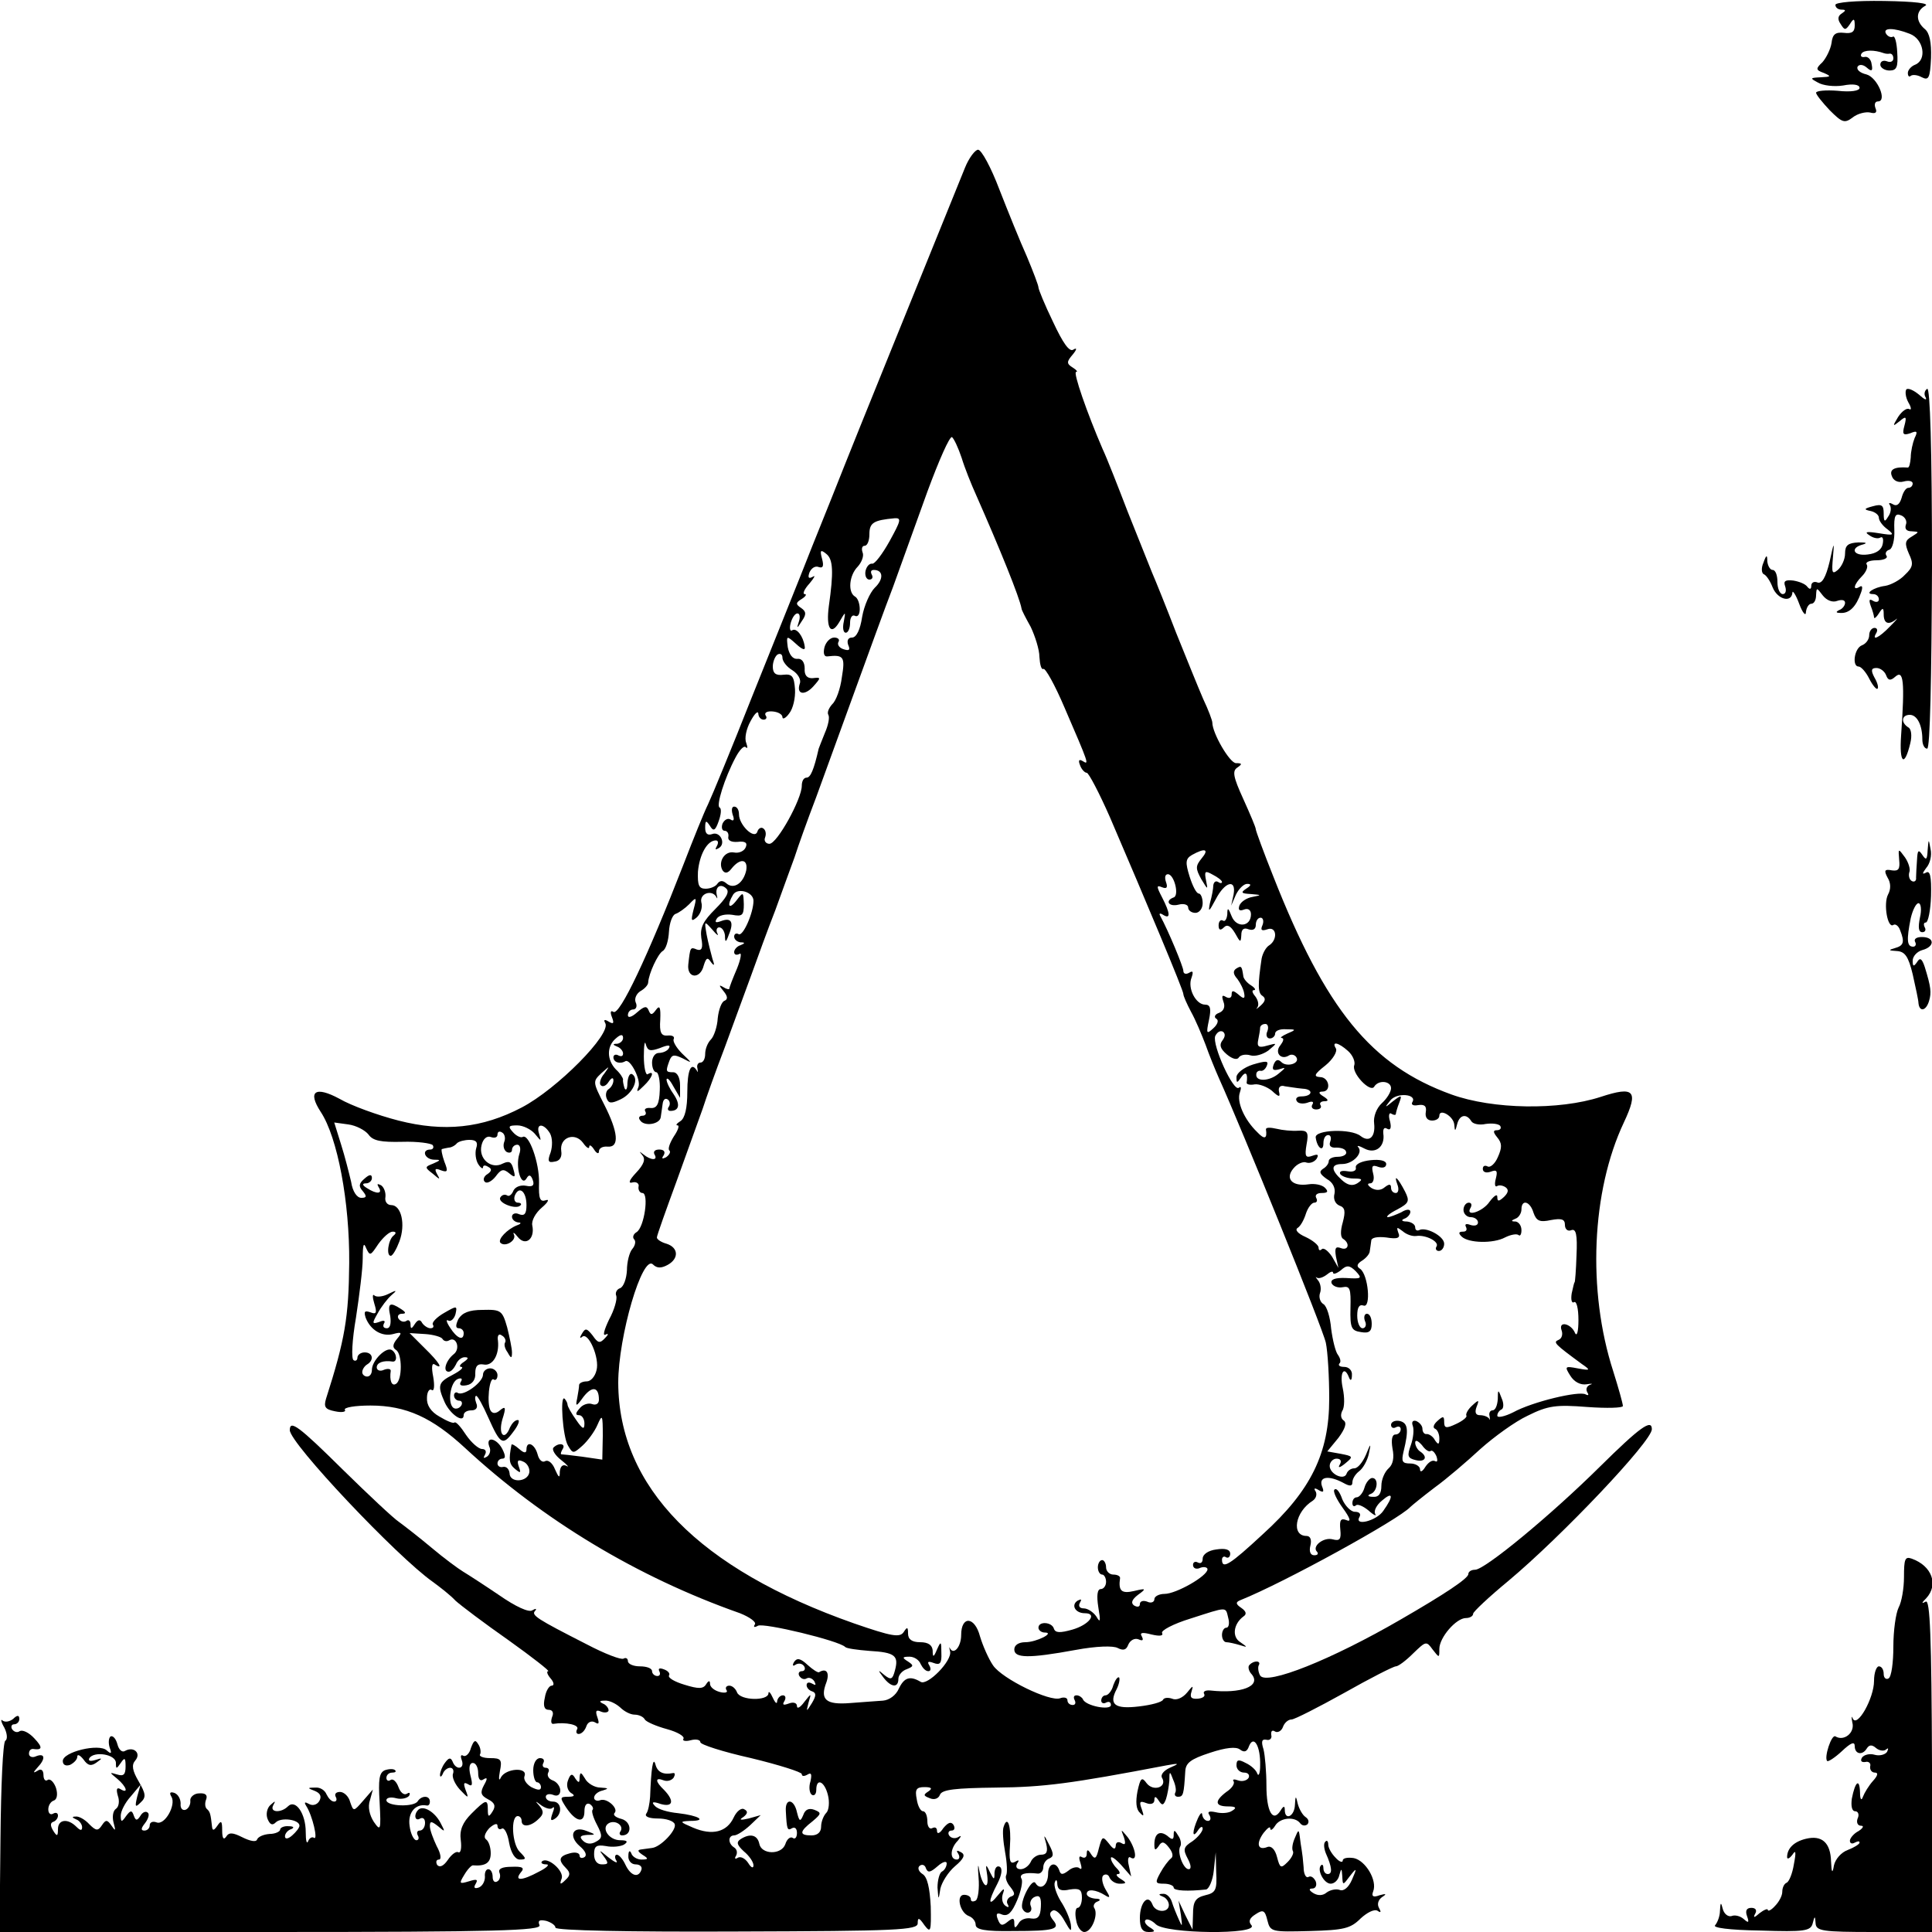<?xml version="1.0" standalone="no"?>
<!DOCTYPE svg PUBLIC "-//W3C//DTD SVG 20010904//EN"
 "http://www.w3.org/TR/2001/REC-SVG-20010904/DTD/svg10.dtd">
<svg version="1.0" xmlns="http://www.w3.org/2000/svg"
 width="400pt" height="400pt" viewBox="0 0 400 400"
 preserveAspectRatio="xMidYMid meet">
<g transform="translate(0,400) scale(0.1,-0.1)"
fill="#000000" stroke="none">
<path d="M3800 3990 c0 -6 6 -10 13 -10 9 0 9 -2 0 -8 -8 -5 -9 -12 -2 -22 8
-13 10 -13 19 0 8 13 10 12 10 -3 0 -13 -6 -17 -22 -15 -18 2 -24 -3 -26 -21
-2 -13 -11 -31 -19 -40 -14 -13 -14 -16 3 -22 16 -7 15 -8 -6 -9 -23 -1 -23
-2 -6 -11 10 -6 33 -9 52 -6 20 4 34 2 34 -5 0 -6 -18 -9 -45 -6 -25 2 -45 0
-45 -4 0 -4 13 -20 28 -36 26 -26 31 -28 48 -15 10 8 27 12 36 10 11 -3 15 0
11 9 -3 8 -1 14 5 14 20 0 -1 50 -24 56 -13 3 -21 10 -18 16 3 5 11 5 19 -2
10 -9 13 -7 10 7 -1 10 -8 17 -15 15 -6 -1 -9 2 -6 7 5 8 27 8 46 1 3 -1 8 -2
13 -1 4 0 7 -4 7 -10 0 -6 -6 -9 -13 -6 -8 3 -14 0 -14 -7 0 -6 9 -12 19 -12
15 0 18 7 16 38 -1 20 -5 35 -9 32 -4 -2 -10 0 -14 6 -8 13 16 13 49 0 29 -11
36 -54 11 -64 -8 -3 -15 -11 -15 -17 0 -7 3 -9 6 -6 4 3 14 2 23 -3 14 -7 17
-2 19 40 1 32 -3 52 -13 60 -19 16 -19 37 1 48 10 5 -21 9 -85 10 -60 1 -101
-3 -101 -8z"/>
<path d="M1998 3653 c-92 -227 -234 -577 -248 -613 -10 -25 -40 -101 -68 -170
-27 -69 -84 -210 -126 -315 -41 -104 -82 -203 -90 -220 -8 -16 -31 -73 -51
-125 -74 -190 -132 -313 -145 -305 -6 4 -7 -1 -3 -11 5 -13 3 -15 -7 -9 -8 5
-11 4 -7 -3 14 -22 -100 -137 -173 -175 -82 -43 -161 -51 -255 -27 -43 11 -98
31 -122 45 -50 27 -67 16 -39 -27 35 -53 60 -187 59 -313 -1 -113 -9 -159 -48
-281 -5 -17 -2 -22 19 -26 14 -3 23 -1 20 3 -3 5 21 9 53 9 74 0 128 -25 196
-88 161 -149 356 -267 569 -342 20 -8 34 -18 31 -23 -4 -6 -1 -7 6 -3 11 7
169 -31 181 -44 3 -3 25 -6 50 -8 53 -3 61 -10 53 -40 -5 -19 -8 -21 -22 -10
-14 12 -14 11 -2 -5 16 -21 31 -22 31 -3 0 8 8 17 17 20 15 6 15 8 3 16 -13 8
-12 10 3 10 10 0 20 -7 23 -15 4 -8 10 -15 16 -15 5 0 6 5 2 12 -5 8 -2 9 9 5
13 -5 17 -1 16 21 0 24 -1 25 -9 7 -7 -17 -9 -17 -9 -2 -1 11 -9 17 -26 17
-17 0 -25 6 -25 18 0 14 -2 14 -9 3 -8 -12 -25 -9 -103 18 -321 113 -487 282
-488 498 0 96 50 267 72 245 8 -8 17 -8 30 -1 24 13 23 36 -2 44 -11 3 -20 9
-20 13 0 4 19 57 41 117 22 61 46 128 54 150 7 22 27 78 45 125 17 47 42 114
55 150 13 36 35 97 50 135 14 39 32 88 40 110 7 22 27 78 45 125 17 47 53 146
80 220 27 74 62 171 79 215 16 44 48 133 71 197 24 65 46 115 51 113 4 -3 13
-22 20 -43 6 -20 20 -55 30 -77 49 -111 90 -212 94 -235 0 -3 9 -20 19 -38 9
-19 18 -47 18 -62 1 -16 4 -27 8 -25 4 3 24 -33 44 -80 51 -118 51 -119 38
-111 -8 5 -10 2 -6 -8 3 -9 10 -16 14 -16 4 0 26 -42 48 -92 76 -177 152 -358
152 -366 0 -4 7 -20 16 -37 9 -16 22 -47 30 -68 7 -20 20 -52 28 -70 47 -104
215 -518 221 -547 4 -19 7 -71 7 -116 0 -113 -38 -190 -137 -280 -69 -64 -85
-74 -85 -53 0 5 4 8 8 5 5 -3 9 1 9 7 0 9 -10 12 -29 9 -16 -2 -28 -10 -28
-19 0 -8 -4 -11 -10 -8 -5 3 -10 1 -10 -5 0 -7 7 -10 15 -6 8 3 15 1 15 -3 0
-14 -65 -51 -89 -51 -11 0 -21 -5 -21 -11 0 -6 -7 -9 -15 -5 -8 3 -15 1 -15
-5 0 -6 -5 -7 -12 -3 -7 5 -5 12 8 22 18 13 17 14 -8 8 -26 -6 -33 0 -29 27 0
4 -6 7 -14 7 -8 0 -15 7 -15 15 0 8 -4 15 -8 15 -5 0 -9 -7 -9 -15 0 -8 4 -15
9 -15 4 0 8 -7 8 -15 0 -8 -5 -15 -11 -15 -7 0 -9 -13 -5 -38 5 -29 4 -33 -4
-19 -6 9 -18 17 -26 17 -9 0 -12 5 -8 12 4 7 3 8 -5 4 -14 -9 -5 -26 15 -26
27 0 9 -24 -26 -34 -25 -7 -35 -7 -38 2 -4 14 -32 16 -32 2 0 -5 6 -10 13 -10
22 0 -17 -20 -40 -20 -14 0 -23 -6 -23 -15 0 -18 29 -19 127 -1 43 8 78 9 87
4 12 -6 18 -4 22 7 4 9 13 14 21 11 9 -4 11 -2 7 6 -5 8 1 9 20 4 17 -4 25 -3
22 3 -3 5 23 19 59 30 78 25 72 25 78 1 3 -11 1 -20 -4 -20 -5 0 -9 -7 -9 -15
0 -8 4 -15 9 -15 5 0 18 -3 28 -6 16 -5 17 -5 1 6 -18 11 -14 38 6 53 8 5 6
11 -4 18 -12 8 -12 12 -2 16 90 36 328 167 352 193 3 3 25 21 50 40 25 18 68
55 95 80 28 25 72 57 98 69 42 21 59 23 123 18 41 -3 74 -2 74 2 0 5 -9 37
-20 72 -54 167 -45 373 22 515 31 66 22 76 -48 53 -86 -28 -223 -26 -309 5
-166 60 -260 175 -369 452 -20 50 -36 94 -36 97 0 4 -12 32 -26 63 -21 46 -23
58 -12 65 10 7 10 9 -3 9 -13 0 -49 62 -49 84 0 4 -8 26 -19 49 -10 23 -35 85
-56 137 -20 52 -43 109 -50 125 -7 17 -29 73 -50 125 -20 52 -43 111 -52 130
-32 74 -62 160 -55 160 4 0 1 4 -7 9 -13 8 -13 12 0 27 9 11 9 15 1 10 -8 -5
-21 13 -42 58 -17 35 -30 67 -30 71 0 4 -11 33 -24 64 -14 31 -39 93 -57 139
-17 45 -37 82 -44 82 -6 0 -19 -17 -27 -37z m-156 -773 c-15 -27 -31 -48 -36
-47 -6 1 -12 -6 -14 -15 -2 -10 2 -18 8 -18 6 0 8 5 5 10 -3 6 -2 10 4 10 20
0 21 -19 2 -37 -10 -10 -22 -37 -26 -60 -4 -27 -12 -43 -21 -43 -8 0 -11 -6
-8 -15 5 -11 2 -13 -10 -9 -9 3 -13 10 -10 15 3 5 -1 9 -9 9 -8 0 -17 -9 -20
-20 -3 -12 -1 -20 6 -19 34 4 37 -1 30 -43 -3 -24 -12 -49 -20 -56 -7 -8 -11
-17 -8 -22 3 -5 0 -21 -7 -37 -6 -15 -12 -30 -13 -33 -10 -44 -17 -60 -25 -60
-6 0 -10 -7 -10 -17 0 -27 -51 -120 -67 -120 -7 0 -12 6 -9 13 3 8 1 16 -4 19
-4 3 -10 0 -12 -7 -6 -17 -38 14 -38 36 0 9 -4 16 -10 16 -5 0 -6 -7 -3 -17 4
-10 2 -14 -4 -10 -6 4 -13 0 -17 -8 -3 -8 -1 -15 4 -15 6 0 9 -6 8 -12 -2 -8
6 -12 19 -11 16 2 21 -2 17 -11 -3 -8 -14 -13 -24 -11 -20 4 -34 -20 -24 -37
5 -7 11 -6 18 3 18 23 35 21 31 -3 -6 -27 -26 -40 -41 -27 -8 7 -14 6 -19 -1
-3 -5 -14 -10 -24 -10 -14 0 -17 7 -16 35 3 35 19 65 37 65 5 0 6 -5 2 -12 -4
-7 -3 -8 4 -4 16 9 3 36 -14 29 -9 -3 -14 1 -14 13 0 16 2 16 10 4 7 -12 11
-10 18 10 5 14 6 26 2 28 -8 3 10 61 33 104 8 15 17 25 21 21 4 -4 4 0 1 9 -4
9 0 29 9 45 8 15 15 22 16 16 0 -7 5 -13 11 -13 5 0 8 4 4 9 -3 6 4 9 15 8 11
-1 20 -6 20 -12 0 -5 7 -2 14 8 8 10 13 32 12 50 -2 27 -6 32 -24 30 -16 -2
-22 3 -22 17 0 10 5 22 10 25 6 3 10 0 10 -7 0 -7 9 -19 21 -26 11 -7 18 -19
15 -27 -8 -23 10 -26 28 -6 16 18 16 19 -1 17 -12 -1 -18 6 -17 20 0 13 -6 21
-15 20 -10 -1 -17 9 -20 24 -3 24 -3 25 17 7 14 -13 20 -14 18 -5 -3 21 -17
39 -26 33 -4 -3 -6 4 -3 15 3 11 9 20 14 20 5 0 6 -8 3 -17 -5 -15 -4 -15 6 1
10 14 9 20 -1 27 -12 8 -12 11 1 19 8 5 11 10 6 10 -5 0 -1 10 10 22 10 12 13
18 7 14 -9 -5 -11 -2 -7 9 4 9 12 14 19 11 9 -3 11 2 7 17 -5 18 -3 20 9 10
14 -11 15 -38 5 -108 -6 -45 4 -62 21 -34 14 24 14 24 10 2 -3 -13 -1 -23 4
-23 5 0 9 9 9 21 0 11 5 17 10 14 6 -3 10 3 10 14 0 11 -4 23 -10 26 -15 9
-12 44 6 62 8 9 13 22 10 29 -3 8 -1 14 4 14 6 0 10 11 10 24 0 24 9 29 52 33
15 1 13 -5 -10 -47z m646 -657 c-13 -16 -13 -21 -1 -43 14 -23 14 -23 10 -3
-4 20 -2 21 14 12 10 -5 19 -12 19 -15 0 -3 -4 -3 -8 0 -5 3 -9 0 -10 -7 0 -7
-3 -23 -7 -37 -4 -20 -2 -18 12 8 19 37 43 43 37 10 l-5 -23 10 23 c6 12 16
22 23 22 9 0 9 -3 -2 -10 -12 -8 -10 -10 10 -11 22 -2 23 -2 3 -6 -12 -2 -24
-10 -27 -18 -3 -9 0 -12 10 -8 8 3 14 -1 14 -10 0 -26 -30 -29 -40 -4 -7 18
-9 19 -9 4 -1 -10 -5 -16 -9 -13 -5 3 -9 -2 -9 -10 0 -10 4 -11 11 -4 7 7 14
3 23 -12 11 -20 12 -20 13 -4 0 12 5 16 15 12 9 -3 15 0 15 9 0 8 4 15 10 15
5 0 7 -7 4 -15 -5 -11 -2 -13 10 -9 19 7 22 -21 4 -33 -7 -4 -14 -17 -16 -28
-8 -54 -8 -71 2 -77 7 -5 6 -11 -4 -20 -8 -7 -11 -9 -7 -4 4 5 2 15 -4 23 -6
7 -8 13 -3 13 5 0 2 5 -6 10 -8 5 -16 14 -16 20 -3 20 -4 21 -14 15 -8 -5 -7
-12 2 -22 6 -8 13 -22 14 -30 2 -11 -1 -12 -12 -2 -11 9 -14 9 -14 0 0 -7 -5
-9 -12 -5 -8 5 -9 2 -5 -10 4 -10 1 -19 -9 -23 -9 -3 -11 -9 -6 -12 6 -3 3
-12 -6 -20 -14 -13 -15 -11 -9 17 5 24 3 32 -8 32 -19 0 -37 34 -28 56 4 12 3
15 -5 10 -7 -4 -12 -2 -12 4 0 8 -31 83 -48 114 -3 5 0 6 6 2 16 -10 15 3 -2
36 -12 23 -12 26 0 21 10 -4 12 0 8 11 -3 9 -2 16 4 16 13 0 24 -44 12 -48
-19 -7 -10 -20 10 -15 11 3 20 0 20 -6 0 -6 7 -11 15 -11 8 0 15 9 15 20 0 11
-4 20 -8 20 -5 0 -13 16 -19 35 -9 29 -9 37 5 45 27 15 36 12 20 -7z m-1007
-105 c-25 -25 -32 -38 -29 -60 4 -21 1 -27 -9 -24 -14 6 -14 5 -18 -31 -3 -29
25 -31 32 -2 5 16 8 18 15 7 7 -9 8 -7 3 7 -3 11 -9 34 -12 50 -5 29 -5 29 12
10 9 -11 14 -14 10 -7 -3 6 -1 12 4 12 6 0 11 -8 12 -17 0 -15 2 -15 8 2 11
26 5 36 -16 28 -11 -4 -14 -3 -9 5 4 7 18 10 32 8 21 -4 24 -1 24 22 -1 26 -1
26 -15 8 -16 -21 -21 -11 -7 12 10 15 42 5 42 -13 0 -25 -22 -75 -31 -69 -5 3
-9 0 -9 -5 0 -6 6 -11 13 -12 10 0 10 -2 0 -6 -7 -2 -13 -9 -13 -14 0 -6 5 -7
11 -4 5 4 3 -10 -5 -30 -9 -21 -16 -39 -16 -42 0 -2 -6 -1 -12 3 -10 6 -10 4
0 -8 9 -11 9 -17 2 -20 -6 -2 -12 -18 -14 -36 -1 -18 -8 -38 -14 -44 -7 -7
-12 -20 -12 -30 0 -10 -4 -18 -10 -18 -5 0 -8 -6 -6 -12 1 -7 1 -10 -1 -5 -12
20 -20 2 -20 -44 0 -33 -5 -54 -14 -60 -8 -5 -11 -9 -6 -9 4 0 1 -10 -8 -23
-8 -13 -13 -26 -9 -29 3 -3 0 -9 -7 -14 -8 -4 -10 -3 -5 4 4 7 1 12 -9 12 -9
0 -13 -4 -10 -10 8 -13 -7 -13 -23 0 -9 7 -9 7 -2 -2 7 -8 3 -19 -13 -36 -15
-16 -17 -23 -7 -20 8 2 14 -3 12 -9 -1 -7 3 -13 8 -13 14 0 4 -71 -12 -81 -7
-4 -9 -11 -5 -15 4 -4 2 -13 -4 -20 -6 -7 -11 -27 -11 -44 -1 -18 -7 -34 -14
-37 -7 -2 -11 -10 -8 -16 2 -7 -4 -29 -15 -49 -10 -21 -14 -35 -7 -31 6 3 6 0
-1 -7 -11 -12 -15 -11 -26 5 -12 15 -15 16 -22 4 -5 -8 -5 -11 0 -7 13 12 37
-44 30 -69 -3 -13 -12 -23 -20 -23 -8 0 -15 -3 -16 -7 0 -5 -2 -17 -4 -28 -4
-18 -2 -18 13 3 18 23 32 21 32 -6 0 -8 -6 -12 -14 -9 -8 3 -20 -1 -26 -9 -9
-10 -9 -14 -1 -14 6 0 11 -8 11 -17 0 -14 -4 -12 -17 7 -10 14 -18 28 -18 32
0 3 -3 9 -6 12 -10 10 -4 -79 7 -97 10 -17 11 -17 30 0 11 10 25 29 31 43 10
23 11 21 11 -23 l-1 -49 -41 6 c-22 3 -42 5 -44 5 -2 1 0 6 3 11 7 11 -8 14
-19 3 -4 -4 3 -16 16 -26 13 -10 17 -16 11 -12 -8 4 -13 -1 -14 -12 0 -14 -2
-13 -10 5 -5 13 -14 20 -20 17 -6 -4 -13 2 -16 14 -6 22 -23 29 -23 10 0 -8
-5 -8 -15 1 -8 7 -15 11 -16 9 -6 -31 -5 -40 7 -50 12 -10 13 -9 8 5 -4 12 -2
15 9 10 8 -3 14 -13 13 -22 -3 -21 -41 -23 -41 -2 -1 8 -6 14 -13 13 -7 -2
-12 2 -12 7 0 6 5 10 10 10 7 0 7 6 0 20 -12 23 -35 27 -27 5 4 -8 1 -17 -5
-21 -7 -4 -8 -3 -4 4 4 7 1 12 -6 12 -7 0 -22 13 -33 29 -11 17 -21 28 -24 26
-2 -3 -16 3 -31 12 -18 10 -27 24 -26 39 0 12 5 20 10 16 5 -3 6 9 3 27 -4 20
-3 30 3 26 19 -12 10 4 -21 34 l-31 31 32 -2 c17 -1 34 -6 36 -10 3 -5 9 -6
14 -3 15 9 24 -18 9 -29 -16 -13 -23 -36 -10 -36 5 0 11 7 15 15 3 8 11 15 18
15 9 0 8 -3 -2 -10 -8 -5 -10 -10 -5 -10 6 -1 -2 -8 -17 -16 -31 -16 -33 -22
-17 -58 12 -25 39 -43 39 -26 0 6 7 10 16 10 10 0 14 6 10 15 -3 8 -3 15 0 15
3 0 14 -20 25 -45 25 -56 30 -59 52 -29 10 13 14 24 9 24 -6 0 -12 -7 -16 -15
-11 -29 -25 -16 -16 16 8 25 7 29 -5 19 -8 -7 -15 -7 -19 -1 -9 14 -3 71 6 65
4 -3 8 1 8 9 0 7 -7 14 -15 14 -8 0 -15 -6 -15 -13 0 -16 -40 -45 -52 -38 -4
3 -8 0 -8 -5 0 -6 5 -11 11 -11 5 0 7 -5 4 -10 -4 -6 -11 -8 -16 -5 -13 9 -7
54 9 60 8 3 10 0 6 -6 -4 -7 1 -9 12 -7 12 2 19 12 18 25 0 15 5 20 17 18 19
-4 33 20 30 49 -2 11 2 16 8 11 6 -3 9 -10 7 -14 -3 -4 -1 -13 5 -21 7 -13 9
-13 9 0 0 8 -5 32 -10 52 -10 35 -13 37 -51 36 -28 0 -42 -6 -50 -19 -6 -13
-6 -19 1 -19 5 0 10 -4 10 -10 0 -17 -14 -11 -28 11 -8 12 -9 18 -4 15 5 -3
12 3 15 13 4 18 3 18 -23 3 -16 -9 -26 -20 -24 -24 3 -5 1 -8 -5 -8 -5 0 -13
5 -17 11 -4 8 -9 7 -15 -2 -7 -11 -9 -11 -9 -1 0 7 -4 11 -9 7 -5 -3 -12 -1
-16 5 -3 5 0 10 7 10 9 0 9 3 -2 10 -23 15 -28 12 -22 -15 2 -15 0 -25 -7 -25
-7 0 -9 4 -6 10 4 6 -1 7 -10 3 -15 -5 -15 -3 -3 18 7 13 20 30 28 37 13 11
12 12 -6 3 -12 -6 -25 -7 -29 -3 -4 4 -4 -4 0 -17 6 -19 4 -23 -8 -18 -12 4
-14 2 -10 -11 10 -26 34 -40 57 -34 18 5 19 3 8 -10 -9 -11 -10 -18 -2 -23 13
-8 13 -62 0 -70 -9 -6 -14 7 -11 27 0 4 -6 5 -14 2 -8 -4 -15 -1 -15 5 0 10
14 15 33 12 10 -1 9 17 -2 24 -12 7 -41 -22 -41 -41 0 -8 -4 -14 -10 -14 -5 0
-10 4 -10 9 0 6 5 13 10 16 15 9 12 25 -5 25 -8 0 -15 -5 -15 -11 0 -5 -4 -8
-8 -5 -5 3 -3 42 5 88 7 46 14 101 14 123 0 28 2 34 7 21 8 -17 9 -16 25 8 10
14 23 26 30 26 7 0 8 -3 2 -8 -11 -8 -16 -42 -6 -42 4 0 12 14 18 30 13 35 4
75 -17 75 -8 0 -14 7 -12 17 1 9 -3 20 -9 24 -8 4 -9 3 -5 -4 9 -14 -4 -15
-24 -2 -10 6 -11 10 -2 10 6 0 12 5 12 11 0 8 -5 8 -15 -1 -12 -10 -13 -16 -4
-26 9 -11 8 -14 -3 -14 -9 0 -18 13 -21 33 -4 17 -13 53 -21 78 l-14 45 29 -4
c16 -2 35 -12 42 -21 9 -13 26 -16 70 -15 31 1 60 -3 63 -7 3 -5 0 -9 -5 -9
-19 0 -12 -20 7 -21 15 0 15 -1 -1 -8 -18 -7 -18 -8 -1 -21 15 -13 16 -13 9
-1 -6 11 -4 13 8 8 14 -5 15 -2 7 18 -5 14 -7 26 -5 26 3 1 9 2 14 3 5 0 13 4
17 9 4 4 16 7 26 7 14 0 18 -5 14 -17 -3 -10 -1 -25 4 -33 5 -8 10 -11 10 -7
0 5 5 5 11 1 8 -4 7 -9 -2 -15 -7 -4 -10 -12 -5 -16 4 -4 14 1 22 11 11 15 16
17 28 7 12 -10 14 -9 9 8 -4 16 -9 18 -22 12 -24 -13 -51 10 -44 38 3 13 11
20 19 17 8 -3 14 -1 14 5 0 6 4 8 10 4 5 -3 7 -12 4 -19 -3 -8 -1 -17 5 -21 6
-3 11 -1 11 4 0 6 5 11 11 11 6 0 8 -9 4 -20 -8 -26 4 -68 15 -50 5 9 9 8 13
-3 4 -11 0 -15 -14 -12 -11 2 -22 -2 -26 -10 -3 -8 -9 -13 -13 -10 -5 3 -11 1
-14 -4 -7 -11 32 -26 41 -17 4 3 1 6 -5 6 -6 0 -9 7 -6 15 9 21 24 8 24 -20 0
-18 -4 -23 -15 -19 -8 4 -15 1 -15 -5 0 -6 6 -11 13 -12 7 0 6 -3 -3 -6 -20
-8 -40 -29 -34 -36 10 -10 34 5 28 17 -3 6 1 4 8 -5 16 -20 36 -4 30 24 -2 10
7 26 20 37 13 11 16 18 8 15 -12 -4 -15 3 -14 36 1 41 -21 103 -34 95 -4 -2
-13 2 -20 10 -11 12 -9 14 9 14 12 0 28 -8 36 -17 14 -17 14 -17 9 0 -7 22 10
22 23 0 5 -10 5 -26 1 -39 -7 -18 -5 -22 8 -19 11 1 16 10 14 22 -4 28 28 40
45 17 7 -10 13 -14 13 -8 0 5 5 2 10 -6 5 -8 10 -10 10 -4 0 7 8 11 18 10 25
-2 22 30 -7 87 -24 47 -24 48 -6 65 18 16 18 16 6 -1 -8 -9 -11 -21 -7 -24 4
-4 11 -1 16 7 6 9 10 10 10 3 0 -6 -4 -14 -10 -18 -5 -3 -7 -12 -4 -19 4 -11
10 -11 29 -2 25 12 39 42 24 52 -5 3 -9 -5 -10 -18 0 -13 -3 -17 -6 -11 -2 7
-4 15 -3 18 0 3 -6 13 -15 21 -19 20 -19 48 0 64 10 9 15 9 15 1 0 -6 -6 -11
-12 -12 -10 0 -10 -2 0 -6 6 -2 12 -9 12 -14 0 -6 -4 -7 -10 -4 -5 3 -10 1
-10 -4 0 -10 13 -15 25 -8 10 5 32 -38 27 -53 -5 -12 -3 -12 11 2 18 17 23 33
8 24 -4 -3 -8 14 -8 37 0 23 2 34 4 25 4 -14 9 -15 29 -8 17 7 23 7 19 0 -3
-6 -13 -10 -21 -10 -8 0 -14 -9 -14 -20 0 -11 4 -20 9 -20 4 0 8 -17 7 -37 -1
-29 -6 -38 -19 -37 -9 1 -14 -2 -11 -7 3 -5 0 -9 -6 -9 -6 0 -9 -4 -5 -9 8
-14 41 -9 43 6 1 7 3 20 4 28 1 8 5 12 10 9 5 -3 6 -10 3 -15 -4 -5 -2 -9 3
-9 18 0 21 13 7 34 -8 11 -15 25 -15 31 1 5 7 -1 14 -14 l14 -24 0 26 c0 16
-6 27 -14 27 -16 0 -16 2 -8 24 5 13 10 13 27 5 21 -11 21 -11 -1 10 -12 12
-20 26 -17 30 2 5 -3 8 -13 7 -13 -1 -17 6 -15 33 1 25 -1 31 -9 20 -8 -11
-11 -11 -15 -1 -4 10 -9 9 -24 -4 -11 -10 -19 -12 -19 -6 0 7 5 12 11 12 6 0
9 7 5 15 -3 8 2 18 10 23 9 5 16 13 16 18 1 18 20 59 30 65 7 4 12 22 13 40 1
18 7 35 14 37 6 2 19 11 28 20 15 16 16 15 9 -11 -6 -24 -5 -26 7 -16 8 8 12
21 9 31 -4 18 22 27 31 11 2 -5 3 -3 1 4 -4 17 8 25 20 13 7 -7 -1 -20 -23
-42z m1143 -253 c-4 -8 -1 -15 5 -15 6 0 11 5 11 10 0 6 10 10 23 9 21 0 21
-1 2 -9 -11 -5 -16 -9 -11 -9 5 -1 3 -7 -3 -15 -13 -15 1 -32 18 -21 5 3 12 1
15 -4 8 -13 -20 -21 -31 -10 -7 7 -12 5 -16 -5 -4 -11 -1 -13 11 -10 15 5 15
4 -1 -9 -19 -16 -48 -17 -46 -1 0 5 5 8 9 7 4 -1 10 3 13 11 4 10 -2 10 -29 2
-19 -6 -34 -18 -34 -26 0 -13 1 -13 10 0 9 13 14 8 11 -12 0 -3 7 -5 17 -3 9
1 25 -5 35 -13 15 -14 18 -14 15 -2 -2 9 3 14 12 11 8 -1 25 -4 37 -5 23 -1
21 -16 -3 -16 -8 0 -13 -4 -9 -10 3 -5 13 -6 22 -3 10 4 14 2 10 -4 -3 -5 0
-10 8 -10 8 0 12 4 9 9 -3 4 1 8 8 8 9 0 9 3 -2 10 -10 6 -11 10 -2 10 19 0
14 30 -5 30 -14 1 -12 6 11 24 16 13 25 29 22 35 -10 16 5 13 25 -5 10 -9 15
-22 13 -29 -7 -16 33 -58 41 -45 9 15 35 12 35 -3 0 -8 -9 -22 -19 -31 -11
-10 -18 -28 -16 -42 3 -28 -10 -40 -28 -26 -20 16 -95 13 -93 -3 3 -22 16 -31
16 -12 0 10 4 17 10 17 5 0 7 -6 4 -14 -3 -8 1 -13 13 -12 10 0 19 -3 20 -9 2
-5 -6 -10 -17 -10 -11 0 -19 -4 -19 -9 0 -5 -5 -12 -12 -16 -9 -6 -6 -11 8
-21 13 -7 18 -19 16 -30 -3 -11 1 -21 10 -25 12 -4 13 -12 7 -35 -5 -17 -5
-31 1 -34 15 -10 10 -25 -5 -19 -11 4 -13 0 -10 -18 l5 -23 -13 23 c-8 12 -17
19 -21 16 -4 -4 -7 -3 -7 3 0 5 -12 15 -27 22 -16 7 -23 15 -16 19 6 4 13 17
17 30 4 12 12 22 17 22 6 0 7 5 4 10 -3 6 2 10 11 10 13 0 15 3 7 11 -6 6 -21
9 -34 7 -34 -5 -49 12 -31 33 8 10 21 15 27 12 7 -2 16 1 21 8 5 9 2 10 -9 6
-14 -5 -16 -1 -12 23 5 26 2 30 -17 29 -13 -1 -33 1 -45 4 -13 3 -22 3 -22 -1
3 -20 -3 -22 -18 -6 -27 26 -43 63 -36 82 3 9 3 14 -2 10 -11 -10 -56 89 -49
107 4 8 10 12 16 9 5 -4 5 -10 -1 -18 -7 -9 -5 -17 9 -29 12 -10 22 -12 25 -6
4 5 14 7 24 4 9 -3 26 2 37 10 19 16 19 16 -3 10 -17 -5 -21 -2 -18 12 2 10 4
21 4 26 1 4 5 7 11 7 5 0 7 -7 4 -15z m300 -147 c-3 -5 2 -8 12 -6 13 2 18 -2
16 -14 -2 -11 3 -18 13 -18 8 0 15 4 15 10 0 16 30 -1 31 -19 1 -14 2 -14 6 2
5 19 19 22 29 6 3 -6 17 -9 30 -6 14 2 27 0 30 -4 3 -5 0 -9 -7 -9 -8 0 -8 -4
1 -15 10 -12 10 -21 1 -41 -6 -14 -16 -22 -21 -19 -6 3 -10 1 -10 -5 0 -7 7
-9 16 -6 13 5 15 2 11 -14 -3 -11 -2 -18 2 -16 4 3 12 2 18 -2 7 -5 6 -11 -3
-20 -11 -10 -14 -10 -14 0 0 7 -7 2 -16 -10 -14 -21 -52 -33 -39 -12 3 6 1 10
-4 10 -6 0 -11 -7 -11 -15 0 -8 7 -15 15 -15 8 0 15 -5 15 -11 0 -6 -7 -8 -16
-5 -8 3 -12 2 -9 -4 3 -6 1 -10 -6 -10 -9 0 -10 -3 -3 -10 14 -14 66 -15 90
-2 12 6 24 8 28 5 3 -3 6 1 6 10 0 10 -6 17 -12 18 -10 0 -10 2 0 6 6 2 12 11
12 19 0 22 18 17 25 -7 6 -17 13 -20 36 -15 22 4 29 2 29 -10 0 -9 6 -14 13
-11 10 4 13 -9 11 -52 -1 -31 -3 -56 -4 -56 -1 0 -3 -10 -6 -23 -2 -13 0 -21
5 -18 5 3 9 -13 9 -37 0 -23 -3 -35 -7 -27 -8 20 -35 26 -28 6 3 -8 1 -17 -6
-20 -12 -5 -9 -8 48 -50 19 -13 18 -14 -9 -9 -26 5 -27 4 -15 -15 8 -13 21
-20 34 -18 11 2 14 1 7 -1 -7 -3 -9 -9 -6 -15 4 -6 3 -8 -3 -5 -13 8 -110 -15
-150 -37 -18 -9 -33 -12 -33 -7 0 5 4 11 9 13 4 2 5 12 0 23 -7 19 -8 19 -8
-2 -1 -13 -5 -23 -11 -23 -5 0 -8 -6 -6 -12 1 -7 1 -10 -1 -5 -3 4 -11 7 -19
7 -9 0 -11 6 -7 17 6 15 5 16 -9 3 -9 -8 -14 -18 -12 -21 2 -3 -8 -11 -21 -17
-21 -10 -25 -9 -25 4 0 12 -2 13 -14 2 -8 -7 -10 -14 -5 -16 5 -2 9 -11 9 -20
0 -13 -2 -14 -9 -4 -4 8 -12 13 -17 13 -5 -1 -9 4 -9 11 0 6 -6 13 -13 16 -7
2 -10 -2 -7 -10 3 -8 1 -26 -4 -40 -8 -22 -7 -27 10 -31 20 -5 26 7 9 18 -5 3
-10 12 -10 18 0 7 6 4 14 -5 7 -10 15 -15 18 -12 3 2 8 -2 12 -11 3 -9 2 -13
-3 -10 -6 3 -14 -3 -20 -12 -6 -10 -11 -12 -11 -5 0 6 -9 12 -20 12 -17 0 -19
4 -14 25 11 45 9 59 -8 63 -10 2 -18 -2 -18 -8 0 -6 5 -8 10 -5 6 3 10 1 10
-4 0 -6 -5 -11 -11 -11 -7 0 -9 -11 -6 -29 4 -19 1 -33 -8 -41 -8 -7 -15 -23
-15 -36 0 -17 -6 -24 -17 -23 -11 0 -13 3 -5 6 14 5 17 33 3 33 -5 0 -13 -9
-16 -20 -3 -11 -11 -20 -16 -20 -5 0 -9 -5 -9 -12 0 -6 3 -8 7 -5 3 4 15 -1
26 -10 11 -10 18 -13 14 -7 -3 6 3 18 14 27 23 20 25 10 3 -21 -14 -21 -62
-33 -49 -12 3 6 -1 10 -10 10 -8 0 -20 12 -26 26 -5 15 -12 24 -16 20 -4 -3 4
-20 17 -38 16 -22 18 -30 7 -25 -11 4 -14 0 -12 -20 2 -20 -1 -24 -16 -20 -19
5 -44 -15 -32 -26 3 -4 1 -7 -6 -7 -8 0 -11 8 -8 20 3 12 0 20 -8 20 -32 0
-24 50 13 73 7 5 9 13 6 19 -5 7 -2 8 6 3 10 -6 12 -4 7 8 -7 20 14 23 44 7
14 -8 19 -7 19 1 0 7 6 17 14 23 8 6 17 22 20 36 5 23 4 23 -6 -2 -7 -16 -17
-28 -24 -28 -7 0 -14 -5 -16 -11 -5 -15 -35 -1 -35 16 0 8 7 15 14 15 9 0 11
-5 7 -12 -5 -8 0 -7 11 2 17 14 17 15 -9 20 l-28 5 23 28 c14 19 18 31 11 36
-6 4 -7 12 -3 20 5 7 5 28 1 47 -7 32 3 48 13 22 3 -8 6 -6 6 5 1 9 -6 17 -16
17 -9 0 -13 3 -10 7 4 3 2 11 -3 18 -5 6 -11 31 -14 54 -2 24 -9 47 -16 51 -7
4 -10 15 -7 23 3 8 1 20 -4 26 -5 6 -6 9 -3 6 4 -3 13 0 21 6 7 6 13 8 13 4 0
-4 7 -2 16 5 12 11 18 11 31 -2 14 -15 12 -16 -20 -14 -23 1 -33 -3 -30 -11 3
-6 13 -10 23 -8 15 3 17 -3 16 -43 -1 -42 2 -47 22 -50 17 -3 22 2 22 17 0 12
-4 21 -10 21 -5 0 -7 -7 -4 -15 4 -8 1 -15 -5 -15 -6 0 -11 12 -11 26 0 17 4
24 13 21 16 -6 10 64 -7 76 -8 5 -7 10 4 17 8 5 16 14 16 20 1 5 2 15 3 21 0
7 13 9 31 7 24 -4 30 -1 25 10 -4 12 -3 12 9 3 8 -7 20 -11 28 -10 20 3 49
-12 42 -22 -3 -5 0 -9 5 -9 6 0 11 7 11 15 0 16 -39 36 -52 28 -5 -2 -8 1 -8
6 0 6 -8 11 -17 12 -11 0 -13 3 -5 6 6 2 12 9 12 14 0 6 -8 6 -19 -1 -11 -5
-23 -10 -28 -10 -4 1 4 8 20 16 24 13 26 17 16 37 -15 29 -24 37 -16 15 4 -10
2 -18 -3 -18 -6 0 -10 5 -10 11 0 8 -4 8 -13 1 -8 -7 -18 -7 -27 -2 -9 6 -10
10 -3 10 6 0 9 9 6 20 -4 16 -2 19 11 14 9 -3 16 -1 16 6 0 7 -13 10 -32 8
-19 -2 -32 -8 -31 -15 2 -7 -6 -10 -17 -8 -12 2 -18 0 -15 -6 4 -5 16 -9 28
-9 18 0 19 -2 7 -10 -10 -6 -20 -4 -32 7 -23 21 -23 33 1 33 22 0 44 23 33 35
-4 4 2 3 13 -3 23 -12 43 4 39 31 -1 10 2 14 8 10 7 -4 9 2 6 15 -4 12 -2 20
3 16 5 -3 9 -3 9 0 0 2 3 13 7 23 6 16 5 17 -13 3 -17 -14 -18 -14 -6 1 13 18
57 14 46 -3z"/>
<path d="M3947 3194 c-3 -4 -2 -16 4 -27 6 -10 7 -17 2 -14 -5 3 -15 -4 -23
-16 -12 -20 -12 -21 3 -9 13 11 15 10 10 -9 -5 -18 -3 -21 12 -16 14 6 16 4 9
-10 -4 -10 -8 -28 -8 -40 -1 -12 -3 -21 -6 -21 -28 2 -39 -4 -33 -18 3 -9 13
-14 24 -11 11 3 19 1 19 -4 0 -5 -4 -9 -9 -9 -5 0 -11 -9 -14 -21 -4 -13 -10
-18 -18 -13 -7 4 -10 3 -6 -2 3 -6 2 -16 -4 -24 -7 -12 -9 -10 -9 7 0 17 -4
20 -22 15 -19 -5 -20 -7 -5 -10 9 -2 17 -8 17 -14 0 -6 8 -17 18 -24 15 -12
13 -13 -18 -8 -25 4 -31 3 -20 -4 8 -6 18 -8 23 -5 5 3 7 -3 5 -13 -2 -12 -13
-20 -31 -22 -30 -4 -38 14 -9 21 9 3 5 4 -10 4 -22 -1 -28 -6 -28 -23 0 -12
-7 -27 -15 -34 -12 -10 -13 -6 -10 27 3 33 2 32 -7 -10 -8 -33 -16 -46 -25
-43 -7 3 -13 0 -13 -7 0 -7 -3 -8 -8 -2 -4 6 -17 11 -29 13 -17 2 -21 -1 -17
-12 3 -9 1 -16 -5 -16 -6 0 -11 11 -11 25 0 14 -4 25 -10 25 -5 0 -10 8 -11
18 0 14 -2 14 -8 -3 -5 -11 -4 -22 1 -24 5 -2 13 -14 18 -27 10 -25 39 -33 41
-11 0 6 7 -4 14 -23 7 -19 14 -27 14 -17 1 9 6 17 11 17 6 0 10 8 10 18 1 16
1 16 14 -1 8 -10 20 -15 30 -11 9 3 16 2 16 -4 0 -6 -6 -13 -12 -15 -8 -4 -7
-6 3 -6 18 -1 32 13 42 42 4 11 3 16 -3 12 -15 -9 -12 5 5 22 8 8 13 19 10 24
-4 5 6 9 20 9 14 0 24 4 21 9 -4 5 -1 11 6 13 6 2 11 20 10 41 -1 29 2 35 14
30 8 -3 13 -12 10 -19 -3 -9 1 -14 12 -14 16 -1 16 -1 0 -11 -14 -8 -15 -14
-6 -35 10 -21 9 -28 -8 -44 -10 -11 -29 -21 -41 -23 -24 -3 -44 -17 -25 -17 7
0 12 -5 12 -11 0 -5 -5 -7 -12 -3 -8 5 -9 2 -5 -10 4 -10 7 -21 7 -24 0 -4 5
0 10 8 8 13 10 12 10 -2 0 -19 10 -23 26 -10 5 4 -1 -3 -13 -15 -23 -24 -39
-31 -28 -13 3 6 1 10 -4 10 -6 0 -11 -7 -11 -15 0 -9 -7 -18 -15 -21 -16 -6
-21 -44 -7 -44 5 0 15 -11 22 -25 7 -14 15 -23 17 -21 3 2 0 13 -6 23 -8 15
-7 20 4 20 8 0 17 -7 20 -15 4 -11 9 -12 19 -3 17 15 20 -9 12 -122 -4 -58 7
-66 19 -16 4 16 2 30 -4 33 -16 10 -14 26 3 26 15 0 26 -21 26 -51 0 -10 4
-19 10 -19 6 0 9 142 10 376 0 248 -4 373 -10 369 -6 -4 -7 -12 -3 -18 3 -7
-3 -4 -14 6 -11 9 -22 14 -26 11z"/>
<path d="M3991 2240 c-1 -20 -3 -22 -11 -10 -8 12 -10 10 -11 -10 -1 -14 -2
-31 -2 -37 1 -7 -4 -10 -9 -7 -5 3 -7 11 -5 18 3 6 -2 21 -9 31 -14 19 -14 19
-12 -5 2 -19 -1 -24 -15 -22 -15 3 -17 0 -9 -15 7 -11 7 -24 1 -35 -10 -19 -1
-71 11 -63 4 3 11 -2 14 -11 10 -25 7 -32 -11 -37 -14 -4 -13 -5 4 -6 17 -1
24 -11 33 -48 6 -27 12 -54 12 -60 2 -19 16 -16 22 5 5 17 4 28 -9 70 -6 18
-10 20 -16 10 -7 -10 -9 -9 -9 3 0 9 9 19 20 22 26 7 26 27 -1 27 -11 0 -17
-4 -14 -10 3 -5 1 -10 -4 -10 -13 0 -14 14 -5 59 4 17 11 31 16 31 5 0 7 -13
3 -30 -4 -20 -3 -30 5 -30 6 0 8 5 5 10 -3 6 -2 10 2 10 5 0 10 25 11 55 1 41
-2 54 -11 48 -8 -4 -7 -1 1 10 8 9 12 26 9 39 -4 22 -4 22 -6 -2z"/>
<path d="M600 1039 c0 -27 222 -262 296 -314 15 -11 37 -28 47 -39 11 -10 60
-47 110 -82 49 -35 86 -64 82 -64 -4 0 -2 -7 5 -15 7 -8 8 -15 2 -15 -5 0 -12
-11 -14 -25 -4 -17 -1 -25 8 -25 8 0 11 -6 7 -15 -3 -9 -2 -15 3 -14 25 4 54
-2 49 -11 -3 -5 -2 -10 3 -10 6 0 13 7 16 16 3 9 11 12 18 8 8 -5 9 -2 5 10
-5 14 -3 17 8 12 8 -3 15 -1 15 3 0 5 -6 12 -12 14 -8 4 -7 6 4 6 9 1 23 -6
32 -14 8 -8 21 -15 30 -15 8 0 18 -4 21 -10 3 -5 24 -14 46 -20 22 -6 37 -15
34 -20 -3 -4 4 -6 15 -3 11 3 20 1 20 -4 0 -5 47 -20 105 -33 58 -14 105 -29
105 -33 0 -5 5 -5 12 -1 8 5 9 0 6 -14 -4 -12 -2 -25 3 -28 5 -3 9 2 9 10 0
26 17 18 24 -10 4 -15 2 -32 -3 -37 -6 -6 -11 -19 -11 -29 0 -11 -7 -18 -20
-18 -26 0 -25 8 2 29 19 16 19 18 4 24 -11 4 -19 1 -23 -11 -6 -14 -8 -14 -13
6 -6 28 -25 30 -23 2 2 -38 3 -41 13 -35 6 3 10 -1 10 -10 0 -9 -4 -14 -9 -10
-5 3 -12 -3 -15 -13 -8 -23 -50 -22 -54 1 -4 18 -19 22 -39 9 -9 -6 -7 -12 7
-25 11 -9 20 -22 20 -29 0 -7 -5 -5 -11 5 -6 9 -15 14 -21 11 -6 -4 -8 -2 -4
4 3 6 2 13 -4 17 -13 8 -13 25 0 25 6 0 21 10 33 21 l22 21 -25 -7 c-17 -4
-21 -3 -11 3 9 7 10 12 2 16 -6 4 -16 -4 -22 -17 -14 -30 -44 -38 -84 -21 -28
12 -29 13 -6 14 36 0 18 11 -25 16 -21 2 -42 8 -48 15 -8 8 -5 10 12 4 25 -7
29 6 7 29 -19 18 -19 27 -1 20 8 -3 17 0 21 6 3 6 3 10 -2 9 -20 -4 -32 2 -36
18 -5 18 -9 -10 -11 -67 -1 -14 -4 -30 -8 -35 -4 -6 6 -10 24 -10 17 0 33 -5
35 -12 4 -12 -29 -47 -47 -49 -6 -1 -16 -2 -22 -3 -9 -1 -8 -4 2 -11 13 -8 13
-10 -2 -10 -9 0 -19 6 -21 13 -3 7 -6 5 -6 -5 -1 -10 6 -18 15 -18 9 0 14 -5
12 -11 -6 -18 -22 -13 -33 10 -5 11 -13 21 -18 21 -4 0 -5 -6 -1 -12 4 -7 -3
-4 -17 7 -18 15 -20 16 -10 3 12 -16 11 -18 -3 -18 -10 0 -16 8 -16 21 0 17 5
20 24 17 14 -3 31 -1 38 3 9 6 7 9 -8 9 -23 0 -40 25 -24 35 13 8 32 -4 25
-16 -4 -5 -2 -9 3 -9 21 0 20 28 -1 34 -12 3 -18 8 -15 12 10 9 -15 32 -29 27
-7 -3 -13 0 -13 5 0 6 8 13 18 15 13 4 12 5 -5 6 -12 0 -27 9 -32 19 -8 13
-10 14 -11 2 0 -12 -2 -12 -9 -2 -6 11 -10 10 -15 -4 -4 -10 -1 -21 6 -26 9
-5 8 -8 -6 -8 -17 0 -17 -2 -4 -22 20 -30 38 -34 38 -8 0 12 4 18 11 15 6 -4
8 -9 6 -12 -3 -2 1 -16 9 -31 12 -23 11 -28 -2 -35 -10 -6 -20 -5 -27 2 -8 8
-6 11 9 12 18 0 18 1 -1 8 -29 12 -39 -10 -15 -31 12 -10 16 -19 10 -23 -5 -3
-10 -2 -10 3 0 6 -9 8 -20 5 -23 -6 -25 -14 -8 -31 9 -9 9 -15 -1 -24 -11 -11
-13 -10 -8 3 5 16 -30 46 -41 35 -3 -3 1 -6 9 -6 8 0 1 -7 -15 -15 -35 -19
-52 -20 -38 -2 9 10 4 13 -19 12 -19 0 -28 -4 -25 -12 3 -7 1 -15 -4 -18 -6
-4 -10 1 -10 9 0 9 -4 16 -9 16 -5 0 -8 -7 -7 -16 0 -9 -5 -19 -13 -22 -9 -3
-11 0 -6 8 5 9 2 10 -14 5 -20 -6 -21 -5 -10 13 7 12 15 20 18 20 26 -2 37 5
37 25 0 12 -4 25 -10 29 -5 4 -2 13 7 23 10 9 17 11 17 5 0 -6 4 -9 9 -6 5 3
12 -10 15 -29 4 -22 13 -35 22 -35 14 0 14 2 0 16 -16 16 -19 74 -4 74 4 0 8
-4 8 -10 0 -14 19 -12 35 4 11 10 11 16 2 27 -10 11 -9 11 4 1 9 -6 19 -9 23
-5 4 4 4 -1 0 -11 -5 -14 -4 -17 4 -12 17 10 15 36 -3 36 -8 0 -15 4 -15 10 0
5 7 7 15 4 9 -4 15 0 15 9 0 8 -7 18 -16 21 -8 3 -12 10 -9 16 3 5 1 10 -5 10
-6 0 -8 5 -5 10 3 6 0 10 -7 10 -8 0 -14 -11 -14 -25 0 -14 4 -25 8 -25 4 0 8
-5 8 -10 0 -7 -6 -7 -20 0 -10 6 -17 16 -14 23 7 19 -39 16 -49 -3 -4 -9 -5
-3 -2 13 5 24 2 27 -20 27 -15 0 -24 4 -21 8 2 4 1 14 -4 21 -6 10 -9 8 -15
-8 -3 -12 -11 -19 -16 -16 -5 3 -6 -1 -3 -9 7 -19 -12 -22 -19 -3 -4 9 -8 8
-16 -3 -6 -8 -10 -19 -10 -25 0 -5 3 -4 6 3 2 6 9 12 15 12 6 0 8 -6 6 -12 -3
-7 4 -22 14 -33 18 -19 19 -19 12 -1 -5 14 -4 17 5 12 9 -6 10 -1 5 18 -4 16
-2 26 5 26 6 0 11 -9 11 -21 0 -12 4 -18 11 -13 8 5 9 2 1 -12 -8 -15 -7 -21
8 -29 14 -7 17 -14 10 -25 -8 -13 -10 -12 -10 3 0 23 -4 22 -34 -8 -18 -18
-25 -34 -22 -55 2 -16 0 -27 -5 -25 -4 3 -14 -4 -22 -16 -9 -13 -17 -16 -22
-10 -3 6 -2 11 4 11 5 0 4 12 -5 28 -7 15 -14 33 -14 41 0 11 3 11 17 0 15
-13 15 -12 5 7 -12 23 -36 37 -46 27 -10 -10 -7 -25 4 -18 6 3 10 -1 10 -9 0
-9 -5 -16 -11 -16 -5 0 -7 -4 -4 -10 3 -5 2 -10 -3 -10 -5 0 -12 13 -14 30 -4
27 12 46 35 42 4 -1 7 2 7 8 0 13 -17 13 -25 1 -7 -13 -65 -11 -65 2 0 5 9 7
20 4 11 -3 23 0 27 5 3 6 1 8 -5 4 -6 -3 -13 3 -17 14 -4 11 -11 18 -16 15 -5
-4 -9 -1 -9 4 0 6 5 11 12 11 6 0 9 2 6 5 -3 3 -12 3 -21 0 -12 -5 -14 -19
-11 -67 3 -58 2 -60 -12 -40 -9 14 -13 31 -8 45 l6 22 -20 -23 c-20 -23 -20
-23 -27 -3 -3 12 -13 21 -21 21 -8 0 -12 -4 -9 -10 3 -5 2 -10 -3 -10 -6 0
-12 7 -16 15 -3 8 -13 15 -23 14 -17 0 -17 -1 -1 -7 12 -5 14 -12 9 -21 -5 -8
-14 -10 -21 -6 -9 5 -11 4 -6 -4 13 -20 25 -72 16 -66 -4 3 -10 -1 -12 -7 -3
-7 -5 1 -5 19 0 38 -21 69 -37 53 -14 -14 -39 -13 -30 3 5 9 4 9 -6 0 -7 -6
-10 -19 -6 -29 5 -12 10 -14 17 -7 11 11 49 6 49 -7 0 -4 -7 -13 -15 -20 -9
-8 -15 -8 -15 -2 0 6 6 13 13 15 7 3 5 6 -5 6 -10 1 -18 -3 -18 -7 0 -4 -10
-9 -22 -9 -13 -1 -24 -6 -26 -12 -2 -5 -14 -3 -30 5 -20 10 -28 11 -34 1 -5
-7 -8 -3 -8 13 0 20 -2 22 -10 10 -7 -10 -10 -11 -11 -2 -3 27 -4 31 -11 37
-4 4 -4 13 -1 20 3 9 -2 13 -15 12 -10 0 -19 -8 -18 -15 1 -8 -4 -17 -10 -19
-7 -2 -11 4 -10 13 0 9 -5 19 -13 22 -9 3 -11 0 -6 -8 10 -17 -14 -60 -31 -53
-8 3 -14 0 -14 -6 0 -6 -5 -11 -11 -11 -8 0 -7 5 1 15 7 9 10 19 6 22 -4 4
-11 1 -15 -6 -7 -11 -10 -11 -14 0 -4 12 -7 11 -16 -1 -9 -13 -11 -13 -11 1 0
9 9 27 21 40 l20 24 -7 -25 c-5 -21 -4 -23 7 -12 12 11 11 18 -4 44 -13 22
-15 34 -7 43 13 15 -3 30 -21 20 -6 -4 -13 2 -16 14 -3 11 -9 18 -14 16 -4 -3
-5 -13 -2 -23 5 -13 3 -14 -6 -6 -16 15 -91 -3 -91 -22 0 -8 6 -11 15 -8 8 4
15 11 15 17 0 6 6 3 13 -6 9 -13 16 -14 27 -6 13 9 12 10 -3 5 -10 -3 -15 -2
-12 4 10 15 55 8 55 -10 0 -13 1 -13 10 0 8 12 10 11 10 -7 0 -17 -4 -21 -17
-17 -17 5 -17 5 0 -9 19 -16 24 -32 6 -21 -7 4 -9 0 -5 -14 4 -11 2 -23 -4
-27 -6 -4 -8 -16 -5 -28 5 -18 4 -19 -4 -7 -9 13 -12 13 -20 1 -8 -12 -12 -12
-26 2 -9 10 -22 17 -28 16 -9 0 -8 -2 1 -6 6 -2 12 -10 12 -16 0 -8 -4 -7 -12
1 -18 18 -38 15 -38 -5 0 -15 -2 -16 -10 -3 -6 10 -6 16 0 18 6 2 10 8 10 13
0 6 -5 7 -10 4 -5 -3 -10 0 -10 9 0 8 5 16 11 18 7 2 9 13 5 26 -4 12 -12 20
-17 17 -5 -4 -9 1 -9 10 0 10 -5 14 -12 9 -10 -6 -10 -4 0 7 17 18 15 30 -3
23 -8 -4 -15 -1 -15 5 0 6 3 10 8 10 20 -3 21 3 3 22 -11 12 -24 18 -30 15 -5
-4 -12 -2 -16 4 -3 5 -1 10 4 10 6 0 11 5 11 11 0 8 -4 9 -13 0 -8 -6 -17 -7
-22 -3 -4 4 -3 -3 4 -15 6 -12 7 -24 2 -27 -5 -3 -9 -94 -10 -201 l-2 -195
562 0 c469 0 560 3 556 14 -4 10 0 12 14 9 10 -3 19 -9 19 -14 0 -6 155 -9
375 -8 334 1 375 3 375 17 0 13 3 12 14 -4 13 -17 14 -13 13 39 -2 38 -7 61
-17 67 -8 5 -11 13 -6 17 5 4 11 2 13 -5 4 -10 9 -9 24 4 10 9 19 12 19 6 0
-6 -4 -14 -10 -17 -5 -3 -9 -18 -9 -33 2 -27 2 -27 6 -2 3 13 16 34 30 46 19
16 22 24 13 29 -9 5 -11 4 -6 -3 4 -7 2 -12 -3 -12 -15 0 -14 23 2 39 8 10 8
12 0 7 -6 -3 -14 -2 -18 4 -3 5 -1 10 5 10 6 0 8 5 4 12 -5 7 -11 5 -21 -7 -7
-11 -13 -13 -13 -6 0 7 -4 9 -10 6 -5 -3 -10 3 -10 14 0 12 -4 21 -9 21 -5 0
-11 11 -13 25 -4 20 -1 25 16 25 15 0 17 -3 8 -9 -11 -7 -10 -9 3 -14 9 -4 18
-1 21 7 4 11 32 14 117 15 98 1 153 8 352 46 27 5 28 4 7 -5 -13 -6 -20 -15
-16 -21 11 -19 -18 -29 -32 -11 -10 14 -13 11 -19 -17 -4 -21 -3 -37 5 -44 8
-9 9 -7 4 7 -6 16 -4 18 9 13 10 -4 17 -1 17 6 0 9 3 8 9 -1 7 -11 10 -10 15
3 3 9 6 26 7 38 0 21 1 21 8 2 5 -11 7 -23 4 -27 -2 -5 1 -8 6 -8 11 0 12 5
15 53 1 17 11 25 51 38 33 11 54 13 62 7 9 -7 15 -5 19 7 10 24 24 -1 23 -40
0 -16 -3 -24 -6 -17 -2 7 -13 17 -24 22 -15 8 -19 7 -19 -5 0 -8 7 -15 16 -15
8 0 12 -5 9 -11 -4 -6 -14 -8 -22 -5 -8 3 -12 2 -9 -2 3 -5 -4 -15 -15 -22
-25 -19 -24 -30 4 -30 16 0 18 -3 8 -9 -7 -5 -22 -6 -34 -3 -14 3 -18 1 -13
-6 4 -7 2 -12 -3 -12 -6 0 -11 6 -12 13 0 6 -4 3 -9 -8 -12 -27 -12 -43 0 -25
5 8 10 10 10 4 0 -6 -10 -18 -21 -26 -19 -12 -20 -17 -10 -36 7 -13 8 -22 2
-22 -11 0 -25 36 -17 48 2 4 1 14 -5 22 -7 12 -9 12 -9 1 0 -10 -3 -11 -13 -2
-16 12 -27 5 -27 -18 0 -12 2 -13 9 -3 6 10 11 10 21 -3 8 -10 10 -19 4 -23
-5 -4 -15 -17 -22 -30 -11 -20 -10 -22 8 -22 11 0 20 -4 20 -8 0 -7 30 -8 67
-4 6 1 14 19 16 39 l4 38 1 -41 c2 -37 -1 -43 -23 -48 -20 -5 -25 -13 -25 -39
l-1 -32 -15 30 -14 30 5 -30 c3 -24 3 -26 -4 -10 -5 11 -12 28 -15 38 -3 9
-11 17 -18 16 -10 0 -10 -2 0 -6 6 -2 12 -10 12 -17 0 -17 -28 -16 -34 1 -9
23 -26 4 -26 -28 0 -21 5 -29 18 -29 14 0 15 2 2 10 -8 5 -12 12 -8 15 3 3 13
-1 21 -9 20 -20 214 -22 198 -2 -7 8 -4 15 9 23 15 10 19 8 24 -13 6 -24 9
-24 88 -22 70 2 84 5 105 26 13 12 28 20 35 16 7 -5 8 -3 3 6 -4 7 -2 16 6 22
11 7 9 8 -5 4 -13 -5 -17 -2 -13 8 9 23 -16 64 -40 69 -13 2 -23 0 -23 -5 0
-5 -7 -3 -15 6 -8 8 -15 20 -15 27 0 7 -3 10 -6 6 -4 -3 -3 -14 1 -24 13 -29
14 -43 4 -43 -5 0 -9 5 -9 12 0 6 -2 9 -5 6 -9 -9 6 -38 20 -38 8 0 16 8 18
18 4 15 5 14 6 -2 1 -20 1 -20 16 0 14 18 15 17 4 -8 -7 -16 -17 -24 -25 -21
-8 3 -20 0 -27 -5 -8 -7 -18 -7 -27 -2 -10 6 -11 10 -3 10 7 0 10 7 7 15 -4 8
-10 12 -15 9 -5 -3 -10 6 -10 20 -1 14 -3 31 -4 36 -1 6 -3 18 -4 28 -2 15 -3
14 -10 -3 -5 -11 -7 -23 -4 -28 2 -4 -3 -14 -11 -22 -14 -14 -16 -13 -22 10
-4 16 -12 24 -20 21 -20 -8 -24 7 -8 29 8 10 14 15 14 9 0 -5 5 -2 10 6 10 17
41 20 52 5 4 -5 10 -6 15 -2 4 5 2 11 -4 15 -6 4 -13 16 -16 27 -4 18 -5 18
-6 -2 -1 -24 -21 -33 -21 -10 0 9 -3 8 -9 -2 -16 -25 -29 -1 -29 52 0 29 -3
63 -6 75 -5 16 -4 22 6 20 7 -2 12 3 10 10 -1 8 2 11 8 7 5 -3 13 1 16 9 3 9
11 16 18 16 6 0 55 25 109 55 53 30 102 55 107 55 5 0 21 12 36 27 26 25 27
26 40 8 14 -18 14 -18 14 1 0 24 35 64 55 64 8 0 15 4 15 9 0 4 33 35 73 68
110 92 297 289 297 314 0 22 -25 4 -107 -77 -103 -102 -239 -214 -259 -214 -8
0 -14 -4 -14 -9 0 -9 -50 -42 -140 -94 -143 -83 -278 -137 -291 -116 -4 7 -5
17 -3 21 6 10 -10 11 -19 1 -4 -3 -2 -13 5 -20 19 -24 -22 -40 -86 -33 -10 1
-16 -2 -13 -7 3 -5 -3 -9 -13 -10 -14 -1 -17 3 -13 15 4 13 3 13 -9 -2 -9 -11
-22 -17 -31 -13 -9 3 -17 2 -19 -2 -2 -5 -24 -11 -50 -14 -50 -6 -63 4 -46 36
5 10 7 21 5 24 -3 2 -8 -5 -12 -16 -3 -12 -11 -21 -16 -21 -5 0 -9 -5 -9 -11
0 -5 5 -7 10 -4 6 3 10 1 10 -5 0 -12 -53 -2 -58 12 -2 4 -8 8 -13 8 -6 0 -7
-4 -4 -10 3 -6 1 -10 -4 -10 -6 0 -11 4 -11 10 0 5 -7 7 -15 4 -21 -8 -120 40
-139 68 -9 13 -21 40 -27 60 -11 42 -39 43 -39 3 0 -24 -15 -42 -23 -28 -2 5
-2 2 0 -6 5 -19 -47 -72 -61 -63 -22 13 -34 9 -45 -14 -6 -14 -20 -24 -33 -25
-13 -1 -43 -3 -68 -5 -50 -4 -63 7 -49 43 7 20 0 30 -15 21 -2 -2 -13 5 -24
15 -15 14 -22 15 -28 6 -4 -7 -3 -10 4 -5 6 3 13 2 17 -4 3 -5 1 -10 -5 -10
-6 0 -8 -5 -5 -10 4 -6 10 -8 15 -5 5 3 12 0 16 -6 4 -8 3 -9 -4 -5 -7 4 -12
3 -12 -3 0 -5 5 -11 12 -13 8 -3 8 -9 -1 -24 -12 -19 -12 -19 -7 1 6 20 6 20
-9 1 -8 -11 -15 -15 -15 -8 0 6 -7 9 -17 5 -11 -4 -14 -3 -9 5 4 7 2 12 -3 12
-6 0 -11 -6 -12 -12 0 -7 -4 -4 -9 7 -5 11 -9 15 -9 9 -1 -16 -58 -15 -65 2
-3 8 -10 14 -16 14 -6 0 -9 -4 -6 -9 4 -5 -3 -7 -14 -4 -11 3 -20 10 -20 17 0
7 -3 7 -8 -1 -6 -10 -16 -10 -45 -1 -20 6 -34 14 -32 19 3 4 -2 10 -11 13 -8
3 -12 2 -9 -4 3 -6 1 -10 -4 -10 -6 0 -11 5 -11 10 0 6 -11 10 -25 10 -14 0
-25 5 -25 11 0 5 -4 8 -9 5 -5 -3 -39 10 -77 30 -102 52 -115 60 -106 69 4 5
1 5 -6 1 -7 -5 -35 8 -68 31 -31 21 -65 43 -75 49 -10 6 -40 28 -66 50 -25 21
-56 45 -67 53 -12 8 -64 57 -116 108 -92 91 -110 104 -110 82z"/>
<path d="M3942 735 c0 -24 -5 -52 -11 -63 -6 -12 -11 -48 -11 -81 0 -33 -4
-63 -10 -66 -5 -3 -10 1 -10 9 0 9 -4 16 -10 16 -5 0 -10 -13 -10 -30 0 -36
-35 -98 -44 -78 -3 7 -3 3 -1 -8 6 -21 -17 -40 -35 -29 -8 5 -24 -44 -17 -51
2 -2 16 7 30 20 19 18 27 21 27 11 0 -17 16 -20 25 -5 5 8 11 8 19 1 7 -6 17
-7 21 -3 5 4 5 2 2 -5 -4 -6 -16 -9 -26 -6 -10 3 -22 0 -26 -6 -4 -7 -1 -10 7
-9 7 2 12 -3 10 -9 -1 -7 3 -13 10 -13 7 0 6 -6 -4 -17 -9 -10 -18 -25 -21
-33 -3 -9 -6 -6 -6 9 -1 30 -10 23 -17 -13 -2 -15 0 -26 7 -26 6 0 9 -7 5 -15
-3 -8 0 -15 7 -15 7 0 4 -5 -5 -11 -10 -5 -18 -15 -18 -20 0 -6 5 -7 10 -4 6
3 10 4 10 0 0 -3 -11 -10 -24 -15 -14 -5 -26 -19 -29 -32 -3 -18 -5 -16 -6 8
-1 39 -19 55 -52 47 -25 -6 -39 -20 -39 -38 0 -5 5 -3 11 5 7 11 8 6 3 -20 -3
-19 -10 -36 -15 -38 -5 -2 -9 -10 -9 -19 0 -8 -7 -21 -15 -29 -8 -9 -15 -12
-15 -8 0 3 -8 0 -17 -7 -11 -10 -14 -10 -9 -1 4 7 1 12 -8 12 -10 0 -13 -6 -9
-17 5 -14 3 -15 -7 -6 -7 6 -18 9 -25 6 -7 -2 -15 4 -18 14 -4 16 -5 15 -6 -3
0 -11 -5 -24 -10 -30 -6 -5 28 -10 94 -11 91 -3 104 -1 108 15 4 16 5 16 6 0
1 -16 14 -18 121 -18 l120 0 0 345 c-1 267 -4 344 -13 339 -9 -5 -9 -3 1 7 26
28 12 67 -30 82 -14 5 -16 -1 -16 -38z"/>
<path d="M2078 218 c-3 -7 -1 -31 3 -53 4 -22 5 -43 2 -48 -2 -4 1 -15 9 -24
10 -13 10 -17 0 -20 -6 -3 -9 -10 -6 -15 4 -7 2 -8 -4 -4 -6 4 -9 14 -6 24 5
14 3 14 -10 -2 -20 -25 -21 -14 -1 24 9 18 11 31 5 35 -6 3 -10 -2 -11 -12 0
-16 -1 -16 -10 2 -8 17 -9 16 -5 -8 4 -34 -11 -22 -17 13 -2 14 -3 6 -1 -17 2
-23 -1 -45 -6 -48 -6 -3 -10 -2 -10 3 0 5 -6 9 -14 9 -17 0 -9 -37 10 -44 8
-3 14 -11 14 -18 0 -10 19 -14 78 -13 86 0 98 4 82 23 -7 9 -8 15 -1 19 6 4
17 -6 25 -21 13 -23 15 -24 13 -7 -2 12 -11 33 -21 48 -9 15 -15 33 -12 39 2
7 5 5 5 -4 1 -12 8 -15 26 -11 20 3 25 0 25 -17 0 -11 -4 -21 -9 -21 -4 0 -6
-11 -3 -25 2 -14 10 -25 17 -25 15 0 29 35 21 49 -4 5 0 12 6 14 8 3 6 6 -4 6
-10 1 -18 5 -18 10 0 11 19 9 38 -3 11 -7 11 -4 1 12 -7 12 -9 25 -5 29 5 4
11 2 13 -4 3 -7 12 -13 21 -13 15 0 15 2 2 10 -8 5 -11 10 -5 10 5 0 4 5 -3
12 -7 7 -12 16 -12 21 0 5 9 -1 21 -14 l21 -24 -5 23 c-3 12 -1 20 4 16 15 -9
10 20 -6 42 -15 18 -15 18 -8 0 4 -13 3 -17 -5 -12 -7 4 -12 2 -12 -6 -1 -8
-5 -7 -14 5 -13 16 -14 16 -21 -10 -5 -21 -8 -24 -16 -12 -6 10 -9 11 -9 1 0
-7 -4 -10 -10 -7 -6 4 -7 -1 -3 -12 3 -10 3 -15 -2 -11 -4 4 -15 2 -23 -5 -12
-9 -16 -9 -19 1 -7 19 -23 14 -23 -7 0 -24 -16 -36 -26 -20 -7 13 -34 -40 -27
-53 7 -14 23 -8 17 6 -3 7 1 16 9 19 10 4 13 -2 12 -21 -1 -20 -6 -26 -20 -24
-10 2 -22 -2 -26 -10 -7 -11 -9 -11 -9 1 0 10 -3 11 -14 2 -11 -9 -15 -8 -20
5 -5 12 -2 15 9 10 12 -4 20 4 31 30 8 19 12 39 9 44 -6 10 7 14 33 11 6 -1
12 5 12 13 0 8 6 16 12 18 10 4 10 10 0 29 -11 22 -12 22 -6 2 4 -17 1 -23
-11 -23 -8 0 -18 -7 -21 -15 -4 -8 -13 -15 -21 -15 -8 0 -11 5 -7 12 5 7 3 8
-5 3 -10 -5 -12 3 -10 33 3 41 -5 65 -13 40z"/>
</g>
</svg>
